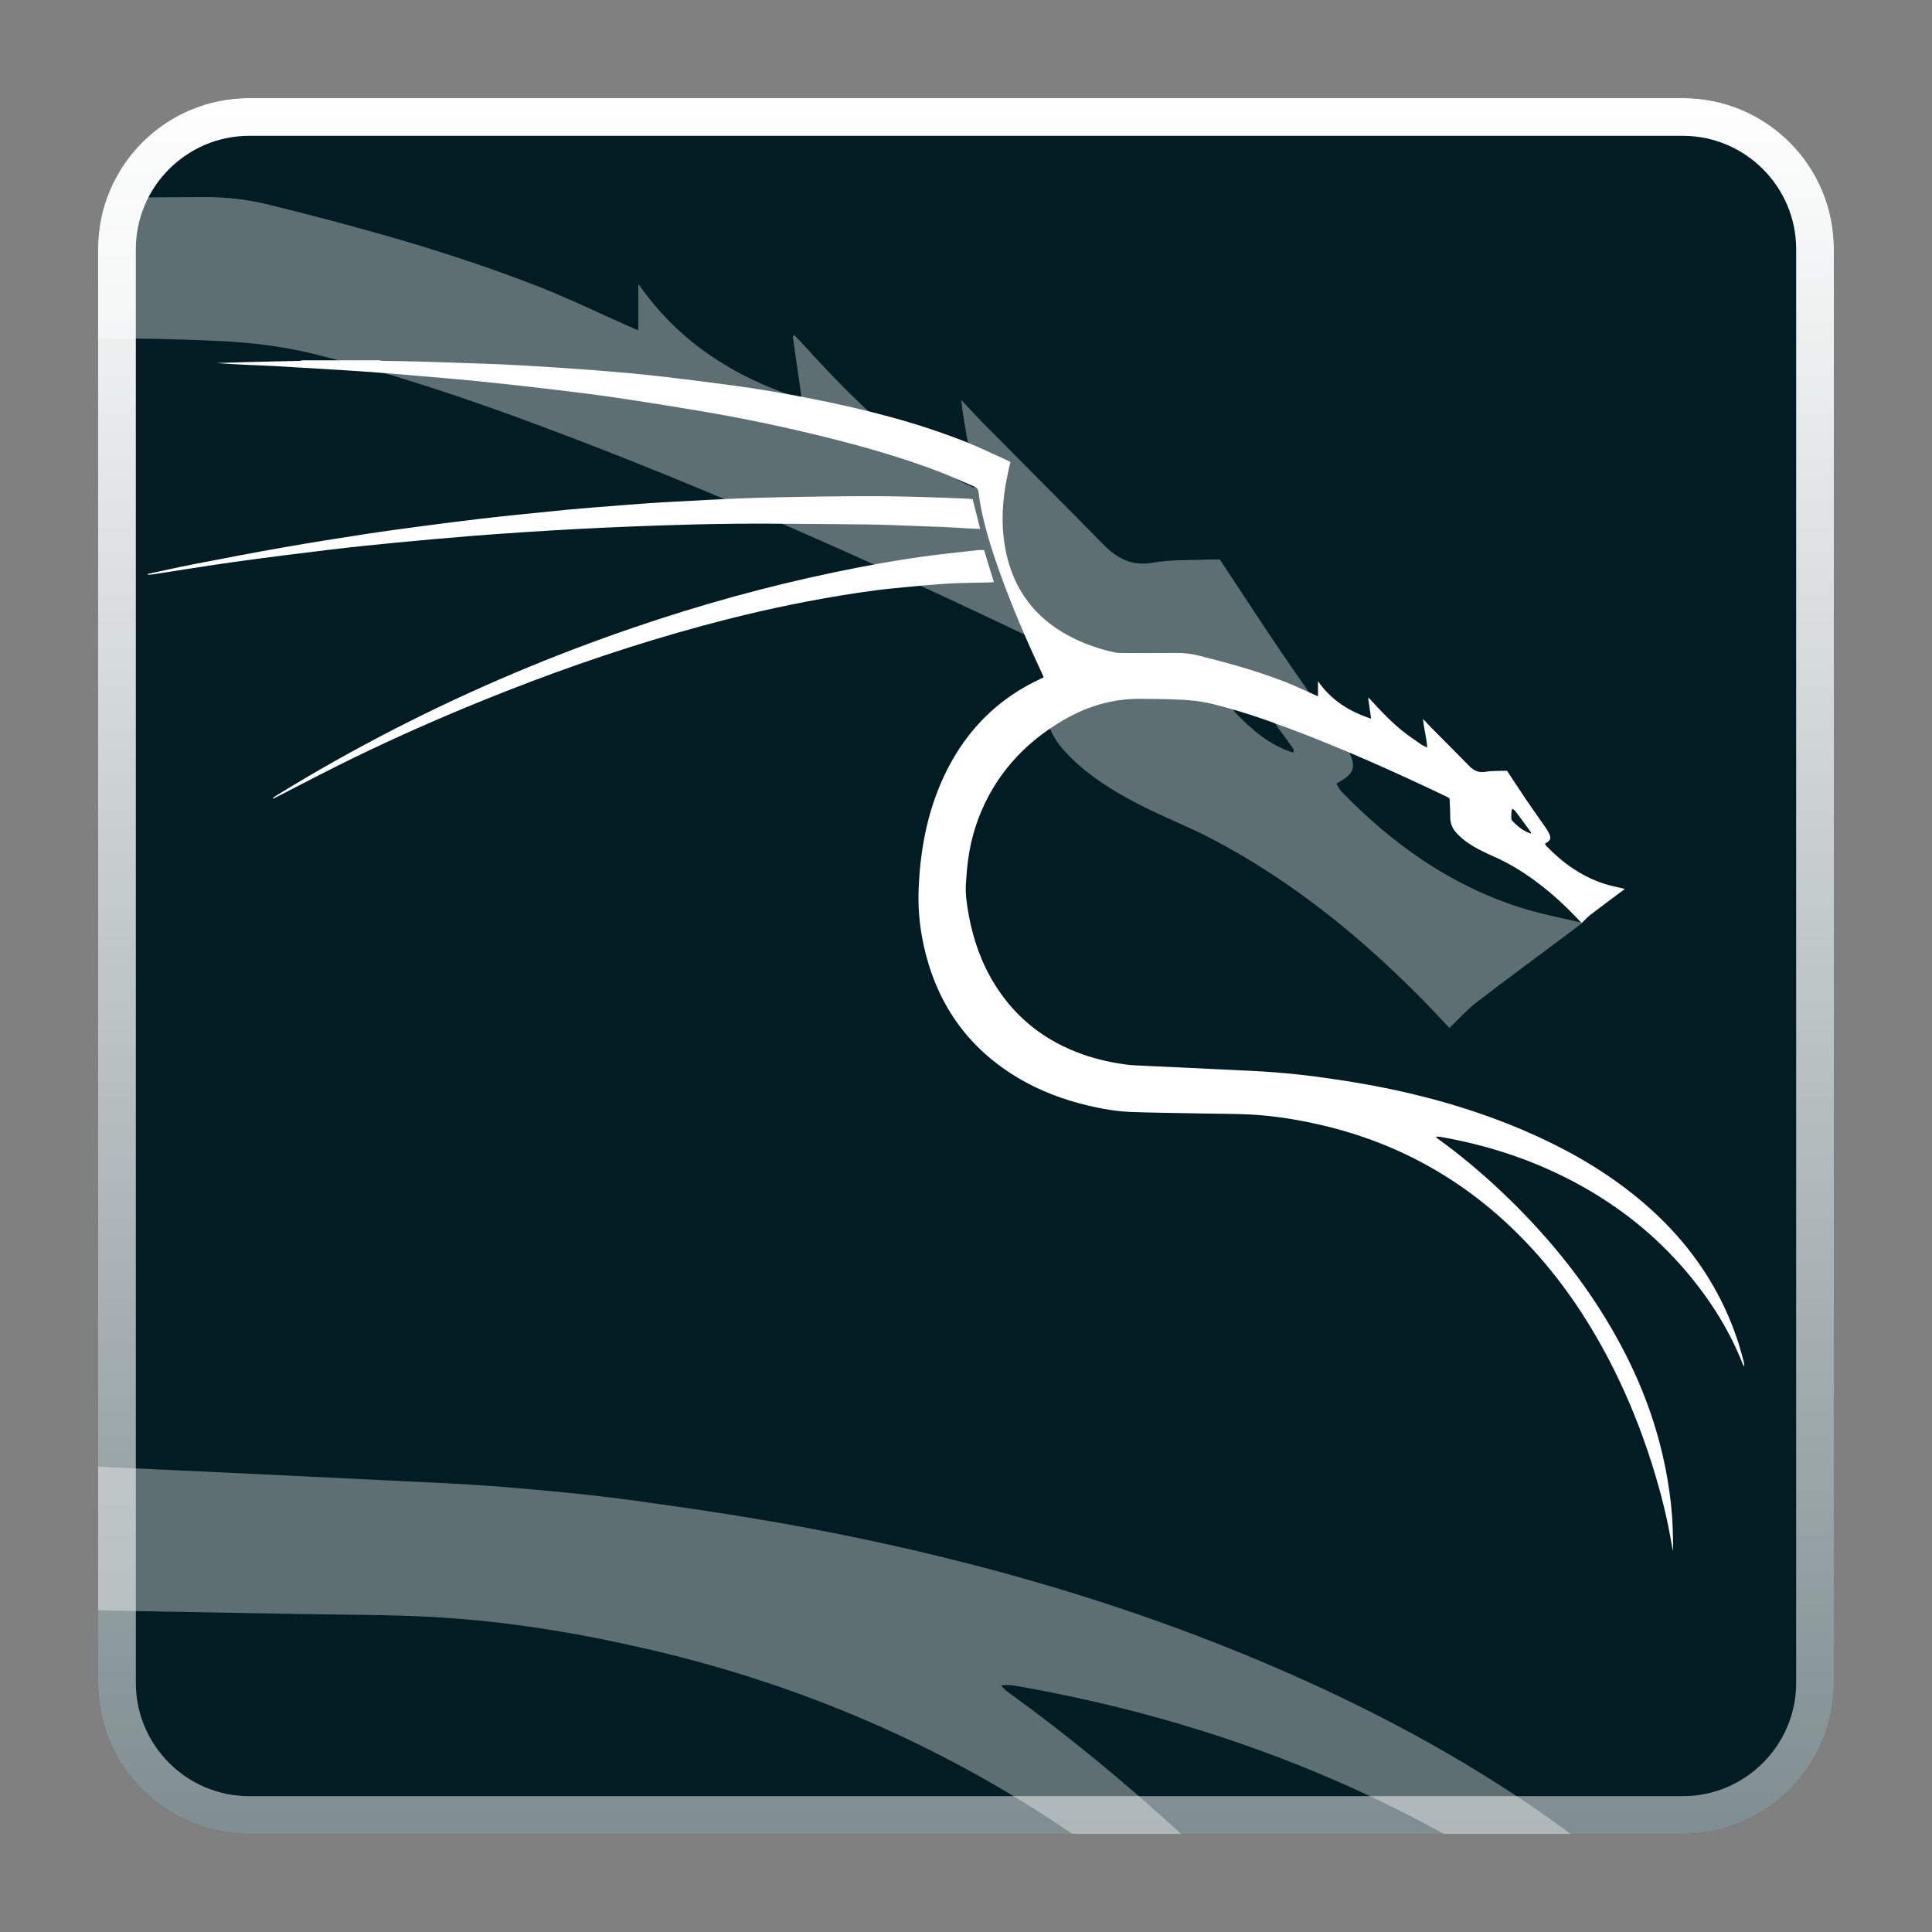 <?xml version="1.0" encoding="UTF-8" standalone="no"?>
<!-- Generator: Adobe Illustrator 18.0.0, SVG Export Plug-In . SVG Version: 6.00 Build 0)  -->

<svg
   xmlns:dc="http://purl.org/dc/elements/1.1/"
   xmlns:cc="http://creativecommons.org/ns#"
   xmlns:rdf="http://www.w3.org/1999/02/22-rdf-syntax-ns#"
   xmlns:svg="http://www.w3.org/2000/svg"
   xmlns="http://www.w3.org/2000/svg"
   xmlns:sodipodi="http://sodipodi.sourceforge.net/DTD/sodipodi-0.dtd"
   xmlns:inkscape="http://www.inkscape.org/namespaces/inkscape"
   version="1.1"
   id="Layer_1"
   x="0px"
   y="0px"
   viewBox="0 0 512 512"
   style="enable-background:new 0 0 512 512;"
   xml:space="preserve"
   sodipodi:docname="kali-menu.svg"
   inkscape:version="0.92.3 (2405546, 2018-03-11)"><rect x="0" y="0" width="512" height="512" fill="#808080" stroke="none"/><defs
   id="defs32" /><sodipodi:namedview
   pagecolor="#ffffff"
   bordercolor="#666666"
   borderopacity="1"
   objecttolerance="10"
   gridtolerance="10"
   guidetolerance="10"
   inkscape:pageopacity="0"
   inkscape:pageshadow="2"
   inkscape:window-width="959"
   inkscape:window-height="958"
   id="namedview30"
   showgrid="false"
   inkscape:zoom="0.4609375"
   inkscape:cx="85.860494"
   inkscape:cy="338.57553"
   inkscape:window-x="960"
   inkscape:window-y="93"
   inkscape:window-maximized="0"
   inkscape:current-layer="Layer_1" />
<g
   id="g11"
   transform="translate(3.1520004e-6)">
	<path
   style="fill:#011d23"
   d="M 446,486 H 66 C 43.9,486 26,468.1 26,446 V 66 C 26,43.9 43.9,26 66,26 h 380 c 22.1,0 40,17.9 40,40 v 380 c 0,22.1 -17.9,40 -40,40 z"
   id="path2"
   inkscape:connector-curvature="0" />
	<linearGradient
   id="SVGID_1_"
   gradientUnits="userSpaceOnUse"
   x1="256"
   y1="26"
   x2="256"
   y2="486">
		<stop
   offset="0"
   style="stop-color:#FFFFFF"
   id="stop4" />
		<stop
   offset="1"
   style="stop-color:#FFFFFF;stop-opacity:0.5"
   id="stop6" />
	</linearGradient>
	
<path
   style="fill:#ffffff;opacity:0.365"
   d="M 53.701 52.232 C 45.27 52.308 36.837 52.318 28.404 52.307 C 26.849 56.578 26 61.189 26 66 L 26 89.611 C 36.736 89.665 47.483 89.863 58.207 90.375 C 66.606 90.78 74.962 91.766 83.197 93.803 C 103.62 98.851 123.523 105.502 143.201 112.855 C 188.028 129.594 231.673 149.075 274.797 169.75 C 275.366 170.024 275.86 170.446 276.424 170.824 C 276.626 176.075 276.98 181.211 276.98 186.342 C 276.98 191.105 278.662 195.086 281.723 198.59 C 282.659 199.658 283.655 200.681 284.695 201.65 C 290.521 207.087 297.344 211.018 304.451 214.479 C 310.052 217.205 315.861 219.527 321.375 222.424 C 342.915 233.73 361.466 248.969 378.357 266.332 C 380.372 268.4 382.333 270.523 384.123 272.418 C 386.647 270.006 388.751 267.588 391.242 265.676 C 399.839 259.082 408.572 252.665 417.25 246.176 C 417.967 245.639 418.657 245.062 419.281 244.568 C 413.658 243.197 408.149 242.196 402.859 240.502 C 384.287 234.551 368.896 223.595 355.443 209.715 C 354.896 209.151 354.589 208.351 354.156 207.65 C 359.101 204.995 359.632 203.275 357.059 198.375 C 356.144 196.645 355.011 195.02 353.889 193.404 C 349.021 186.396 344.043 179.464 339.258 172.406 C 333.859 164.44 328.619 156.357 323.275 148.281 C 322.104 148.281 321.013 148.238 319.924 148.287 C 315.116 148.512 310.223 148.27 305.525 149.119 C 299.836 150.138 295.927 147.91 292.215 144.115 C 281.949 133.635 271.566 123.277 261.25 112.852 C 259.202 110.782 257.232 108.629 254.725 105.979 C 255.612 114.142 257.609 121.359 258.217 129.32 C 256.185 128.302 254.619 127.744 253.311 126.824 C 248.027 123.128 242.617 119.564 237.635 115.496 C 228.546 108.071 220.404 99.639 212.541 90.934 C 211.884 90.211 211.184 89.525 210.5 88.818 C 210.363 88.939 210.231 89.059 210.1 89.18 C 210.866 94.518 211.634 99.863 212.482 105.793 C 194.452 99.94 179.832 90.587 169.166 75.229 L 169.166 87.57 C 167.918 87.023 167.042 86.645 166.172 86.256 C 158.369 82.806 150.682 79.062 142.748 75.957 C 119.483 66.851 95.446 60.232 71.223 54.236 C 65.43 52.802 59.653 52.183 53.701 52.232 z M 327.465 179.25 C 328.511 179.978 329.469 180.362 330 181.068 C 334.315 186.828 338.546 192.648 342.789 198.463 C 342.882 198.589 342.785 198.858 342.752 199.482 C 336.329 197.44 331.692 193.344 327.35 188.832 C 327.131 188.602 326.868 188.291 326.852 188.006 C 326.726 185.224 326.452 182.42 327.465 179.25 z M 26 388.68 L 26 426.719 C 31.346 426.86 36.694 426.952 42.039 427.061 C 54.731 427.313 67.427 427.493 80.119 427.734 C 91.825 427.959 103.55 427.881 115.234 428.549 C 134.267 429.644 153.046 432.723 171.629 437.02 C 212.982 446.584 250.471 462.959 284.16 486 L 312.994 486 C 298.297 472.483 282.904 459.798 266.688 448.102 C 266.156 447.719 265.751 447.147 265.285 446.666 C 266.928 446.414 268.314 446.6 269.693 446.842 C 306.57 453.352 341.848 464.687 375.127 481.973 C 377.65 483.284 380.145 484.632 382.625 486 L 416.268 486 C 395.577 470.754 373.284 458.049 349.836 447.197 C 306.898 427.334 261.869 414.062 215.504 405.209 C 200.255 402.3 184.886 399.989 169.506 397.859 C 157.597 396.212 145.605 395.051 133.619 394.076 C 122.499 393.173 111.345 392.77 100.197 392.205 C 86.213 391.499 72.23 390.847 58.24 390.184 C 47.492 389.676 36.744 389.194 26 388.68 z "
   transform="translate(-3.1520004e-6)"
   id="path853" /><path
   style="fill:url(#SVGID_1_)"
   d="m 446,36 c 16.5,0 30,13.5 30,30 v 380 c 0,16.5 -13.5,30 -30,30 H 66 C 49.5,476 36,462.5 36,446 V 66 C 36,49.5 49.5,36 66,36 h 380 m 0,-10 H 66 C 43.9,26 26,43.9 26,66 v 380 c 0,22.1 17.9,40 40,40 h 380 c 22.1,0 40,-17.9 40,-40 V 66 C 486,43.9 468.1,26 446,26 Z"
   id="path9"
   inkscape:connector-curvature="0" /></g>
<g
   id="g25">
	
	
	
	
	
	
</g>

<g
   id="g12"
   transform="matrix(0.178,0,0,-0.178,39.14,411.119)"
   style="fill:#ffffff"><path
     d="m 2059.39,1068.59 c 0.06,1.14 0.24,1.63 0.07,1.86 -7.75,10.62 -15.48,21.25 -23.36,31.77 -0.97,1.29 -2.72,1.99 -4.63,3.32 -1.85,-5.79 -1.35,-10.91 -1.12,-15.99 0.03,-0.52 0.51,-1.09 0.91,-1.51 7.93,-8.24 16.4,-15.72 28.13,-19.45 z M 344.398,1773.18 c 1.754,-0.27 3.5,-0.75 5.258,-0.79 17.582,-0.35 35.176,-0.47 52.754,-0.98 31.754,-0.92 63.504,-1.96 95.25,-3.13 21.164,-0.78 42.336,-1.56 63.477,-2.84 36.093,-2.19 72.191,-4.48 108.242,-7.29 29.676,-2.31 59.34,-4.97 88.918,-8.29 37.121,-4.16 74.176,-8.94 111.207,-13.86 40.992,-5.43 81.734,-12.5 122.289,-20.6 77.097,-15.4 153.167,-34.6 226.367,-63.72 20.95,-8.33 41.26,-18.29 61.84,-27.54 1.6,-0.73 3.07,-1.74 4.36,-2.48 -2.47,-11.7 -5.27,-22.94 -7.17,-34.32 -6.04,-36.03 -6.36,-72.01 2.53,-107.7 14.13,-56.75 48.9,-96.43 101.15,-121.43 18.64,-8.92 38.16,-15.35 58.34,-19.76 2.89,-0.63 5.91,-0.97 8.88,-0.97 27.8,-0.08 55.6,-0.21 83.39,0.04 10.87,0.09 21.42,-1.04 32,-3.66 44.24,-10.95 88.14,-23.04 130.63,-39.67 14.49,-5.67 28.53,-12.51 42.78,-18.81 1.59,-0.71 3.19,-1.4 5.47,-2.4 0,7.97 0,15.25 0,22.54 19.48,-28.05 46.18,-45.13 79.11,-55.82 -1.55,10.83 -2.95,20.59 -4.35,30.34 0.24,0.22 0.48,0.44 0.73,0.66 1.25,-1.29 2.53,-2.54 3.73,-3.86 14.36,-15.9 29.23,-31.3 45.83,-44.86 9.1,-7.43 18.98,-13.94 28.63,-20.69 2.39,-1.68 5.25,-2.7 8.96,-4.56 -1.11,14.54 -4.76,27.72 -6.38,42.63 4.58,-4.84 8.18,-8.77 11.92,-12.55 18.84,-19.04 37.8,-37.96 56.55,-57.1 6.78,-6.93 13.92,-11 24.31,-9.14 8.58,1.55 17.52,1.11 26.3,1.52 1.99,0.09 3.98,0.01 6.12,0.01 9.76,-14.75 19.33,-29.51 29.19,-44.06 8.74,-12.89 17.83,-25.55 26.72,-38.35 2.05,-2.95 4.12,-5.92 5.79,-9.08 4.7,-8.95 3.73,-12.09 -5.3,-16.94 0.79,-1.28 1.35,-2.74 2.35,-3.77 24.57,-25.35 52.68,-45.36 86.6,-56.228 9.66,-3.094 19.72,-4.922 29.99,-7.426 -1.14,-0.902 -2.4,-1.957 -3.71,-2.937 -15.85,-11.852 -31.8,-23.571 -47.5,-35.614 -4.55,-3.492 -8.39,-7.906 -13,-12.312 -3.27,3.461 -6.85,7.336 -10.53,11.113 -30.85,31.711 -64.73,59.544 -104.07,80.194 -10.07,5.29 -20.68,9.53 -30.91,14.51 -12.98,6.32 -25.44,13.5 -36.08,23.43 -1.9,1.77 -3.72,3.64 -5.43,5.59 -5.59,6.4 -8.66,13.67 -8.66,22.37 0,9.37 -0.65,18.75 -1.02,28.34 -1.03,0.69 -1.93,1.46 -2.97,1.96 -78.76,37.76 -158.47,73.34 -240.34,103.91 -35.94,13.43 -72.29,25.58 -109.59,34.8 -15.04,3.72 -30.3,5.52 -45.64,6.26 -20.75,0.99 -41.55,1.35 -62.32,1.42 -40.52,0.13 -78,-10.84 -113.03,-31.14 -47.27,-27.38 -85.29,-63.81 -111.54,-112 -16.62,-30.51 -27.04,-63.1 -31.51,-97.53 -1.51,-11.67 -2.47,-23.44 -3.16,-35.196 -0.93,-15.863 1.55,-31.5 4.42,-47.031 6.85,-37.11 19.41,-72.102 39.63,-104.11 31.31,-49.554 75.18,-83.214 130.32,-102.535 21.77,-7.629 44.19,-12.468 67.04,-15.347 5.54,-0.7 11.15,-0.871 16.74,-1.129 21.15,-1.024 42.31,-1.961 63.47,-2.961 25.55,-1.211 51.09,-2.403 76.63,-3.692 20.36,-1.031 40.73,-1.769 61.04,-3.418 21.89,-1.781 43.79,-3.902 65.54,-6.91 28.09,-3.89 56.16,-8.109 84.01,-13.422 84.68,-16.168 166.92,-40.41 245.34,-76.687 55.6,-25.731 107.66,-57.133 154.35,-97.043 48.13,-41.141 87.48,-89.289 115.98,-146.02 14.58,-29.031 25.73,-59.359 33.55,-90.898 0.29,-1.16 0.54,-2.332 0.7,-3.512 0.1,-0.777 0.02,-1.578 0.02,-3.258 -0.93,1.278 -1.57,1.868 -1.86,2.598 -21.77,55.59 -54.02,104.633 -93.55,149.02 -46.41,52.101 -101.18,93.48 -163,125.601 -60.78,31.57 -125.21,52.27 -192.56,64.16 -2.52,0.442 -5.05,0.782 -8.05,0.321 0.85,-0.879 1.59,-1.922 2.56,-2.621 33.79,-24.372 65.62,-51.09 95.84,-79.739 72.96,-69.16 134.97,-146.769 181.4,-236.281 31.22,-60.18 53.37,-123.52 64.88,-190.422 4.14,-24.047 6.96,-48.258 7.84,-72.656 0.43,-11.781 0.76,-23.562 0.4,-35.422 -1.57,8.68 -3.08,17.379 -4.71,26.051 -6.94,36.969 -16.72,73.199 -28.2,108.988 -14.8,46.109 -32.76,90.961 -54.31,134.332 -35.19,70.809 -78.65,135.957 -133.62,193.051 -84.04,87.277 -184.96,145.008 -303.13,172.34 -33.94,7.847 -68.24,13.468 -103,15.468 -21.34,1.219 -42.75,1.079 -64.13,1.489 -23.18,0.441 -46.37,0.769 -69.55,1.23 -15.78,0.321 -31.57,0.531 -47.34,1.242 -21.01,0.938 -41.69,4.457 -62.14,9.297 -37.18,8.793 -72.61,22.051 -105.48,41.711 -71.2,42.59 -116.46,104.492 -136.98,184.668 -7.87,30.758 -11.63,62 -10.51,93.793 2.08,59.09 12.57,116.31 37.77,170.24 23.09,49.4 56.2,90.47 101.53,121.28 13.09,8.89 26.87,16.56 41.18,23.28 1.78,0.83 3.52,1.74 5.69,2.8 -0.77,1.92 -1.33,3.58 -2.07,5.14 -23.91,50.83 -46.04,102.41 -64.8,155.39 -10.74,30.34 -20.42,61 -26.59,92.64 -1.44,7.45 -2.59,14.97 -3.42,22.5 -0.45,4.07 -2.15,6.49 -5.86,8.05 -16.92,7.16 -33.58,14.98 -50.72,21.59 -54.69,21.09 -110.95,37.21 -167.76,51.42 -63.2,15.8 -126.934,29.11 -191.164,39.93 -41.758,7.03 -83.578,13.71 -125.469,19.86 -32.41,4.76 -64.949,8.69 -97.481,12.56 -34.718,4.12 -69.476,7.91 -104.25,11.52 -23.847,2.47 -47.746,4.46 -71.632,6.51 -27.071,2.33 -54.149,4.59 -81.235,6.69 -18.926,1.46 -37.867,2.69 -56.812,3.87 -31.903,1.98 -63.813,3.91 -95.727,5.71 -14.164,0.81 -28.351,1.22 -42.527,1.88 -14.563,0.68 -29.121,1.45 -43.68,2.65 18.043,0.56 36.082,1.21 54.125,1.66 23.176,0.59 46.352,1.03 69.524,1.57 1.355,0.03 2.699,0.51 4.046,0.78 38,0 76,0 114,0"
     style="fill:#ffffff;fill-opacity:1;fill-rule:nonzero;stroke:none"
     id="path14"
     inkscape:connector-curvature="0" /><path
     d="m 0,1455.18 c 23.051,4.89 46.031,10.14 69.164,14.61 44.117,8.54 88.25,17.04 132.504,24.82 40.719,7.16 81.566,13.62 122.434,19.9 29.808,4.59 59.718,8.53 89.621,12.5 27.324,3.63 54.679,7.05 82.05,10.32 19.836,2.37 39.715,4.41 59.586,6.48 22.254,2.32 44.512,4.59 66.786,6.72 15.515,1.48 31.05,2.76 46.585,4 24.293,1.95 48.594,3.87 72.903,5.63 14.945,1.07 29.914,1.93 44.875,2.72 30.328,1.61 60.648,3.27 90.988,4.6 19.965,0.88 39.949,1.3 59.926,1.75 22.578,0.51 45.16,0.94 67.738,1.2 26.39,0.31 52.78,0.63 79.16,0.53 22.18,-0.07 44.37,-0.58 66.54,-1.18 21.97,-0.59 43.93,-1.53 65.89,-2.37 3.58,-0.14 7.15,-0.56 11.5,-0.91 3.65,-14.51 7.32,-29.12 11.16,-44.36 -6.55,0.3 -12.49,0.5 -18.42,0.83 -11.96,0.67 -23.92,1.59 -35.89,2.09 -23.96,1 -47.92,1.86 -71.89,2.65 -15.37,0.52 -30.76,1.03 -46.14,1.18 -51.18,0.5 -102.355,0.95 -153.535,1.18 -22.789,0.11 -45.586,-0.27 -68.375,-0.6 -17.183,-0.25 -34.363,-0.68 -51.543,-1.2 -23.765,-0.71 -47.531,-1.45 -71.289,-2.41 -26.152,-1.05 -52.301,-2.22 -78.433,-3.59 -26.934,-1.41 -53.864,-2.98 -80.778,-4.75 -27.711,-1.81 -55.418,-3.72 -83.09,-5.99 -36.238,-2.98 -72.468,-6.11 -108.656,-9.61 -33.805,-3.27 -67.598,-6.74 -101.312,-10.79 -47.004,-5.66 -93.989,-11.53 -140.879,-18.06 -40.547,-5.65 -80.95,-12.35 -121.422,-18.53 -2.555,-0.4 -5.172,-0.38 -7.758,-0.56 0,0.4 0,0.8 0,1.2"
     style="fill:#ffffff;fill-opacity:1;fill-rule:nonzero;stroke:none"
     id="path16"
     inkscape:connector-curvature="0" /><path
     d="m 1245.17,1490.68 c 4.9,-15.95 9.68,-31.52 14.65,-47.71 -2.43,-0.18 -4.15,-0.38 -5.88,-0.43 -21.37,-0.58 -42.78,-0.54 -64.11,-1.86 -25.7,-1.6 -51.36,-4.14 -77,-6.65 -36.99,-3.63 -73.69,-9.44 -110.26,-16.01 -59.203,-10.64 -117.777,-24.1 -175.832,-39.81 -99.586,-26.94 -197.164,-59.92 -293.175,-97.62 -77.95,-30.61 -154.696,-64 -229.977,-100.67 -36.988,-18.01 -73.371,-37.28 -110.023,-55.98 -2.204,-1.12 -4.395,-2.27 -6.59,-3.41 -0.215,0.39 -0.426,0.77 -0.641,1.16 1.563,1.09 3.078,2.25 4.695,3.25 58.371,35.99 118.121,69.53 179.168,100.77 114.008,58.34 231.664,108.08 352.832,149.48 97.996,33.49 197.586,61.26 299.003,82.39 43.61,9.09 87.4,17.19 131.52,23.34 27.29,3.81 54.73,6.58 82.11,9.71 2.94,0.34 5.94,0.05 9.51,0.05"
     style="fill:#ffffff;fill-opacity:1;fill-rule:nonzero;stroke:none"
     id="path18"
     inkscape:connector-curvature="0" /></g><g
   id="g12-3"
   transform="matrix(0.548,0,0,-0.548,-784.841,784.574)"
   style="fill:#ff0000" /></svg>